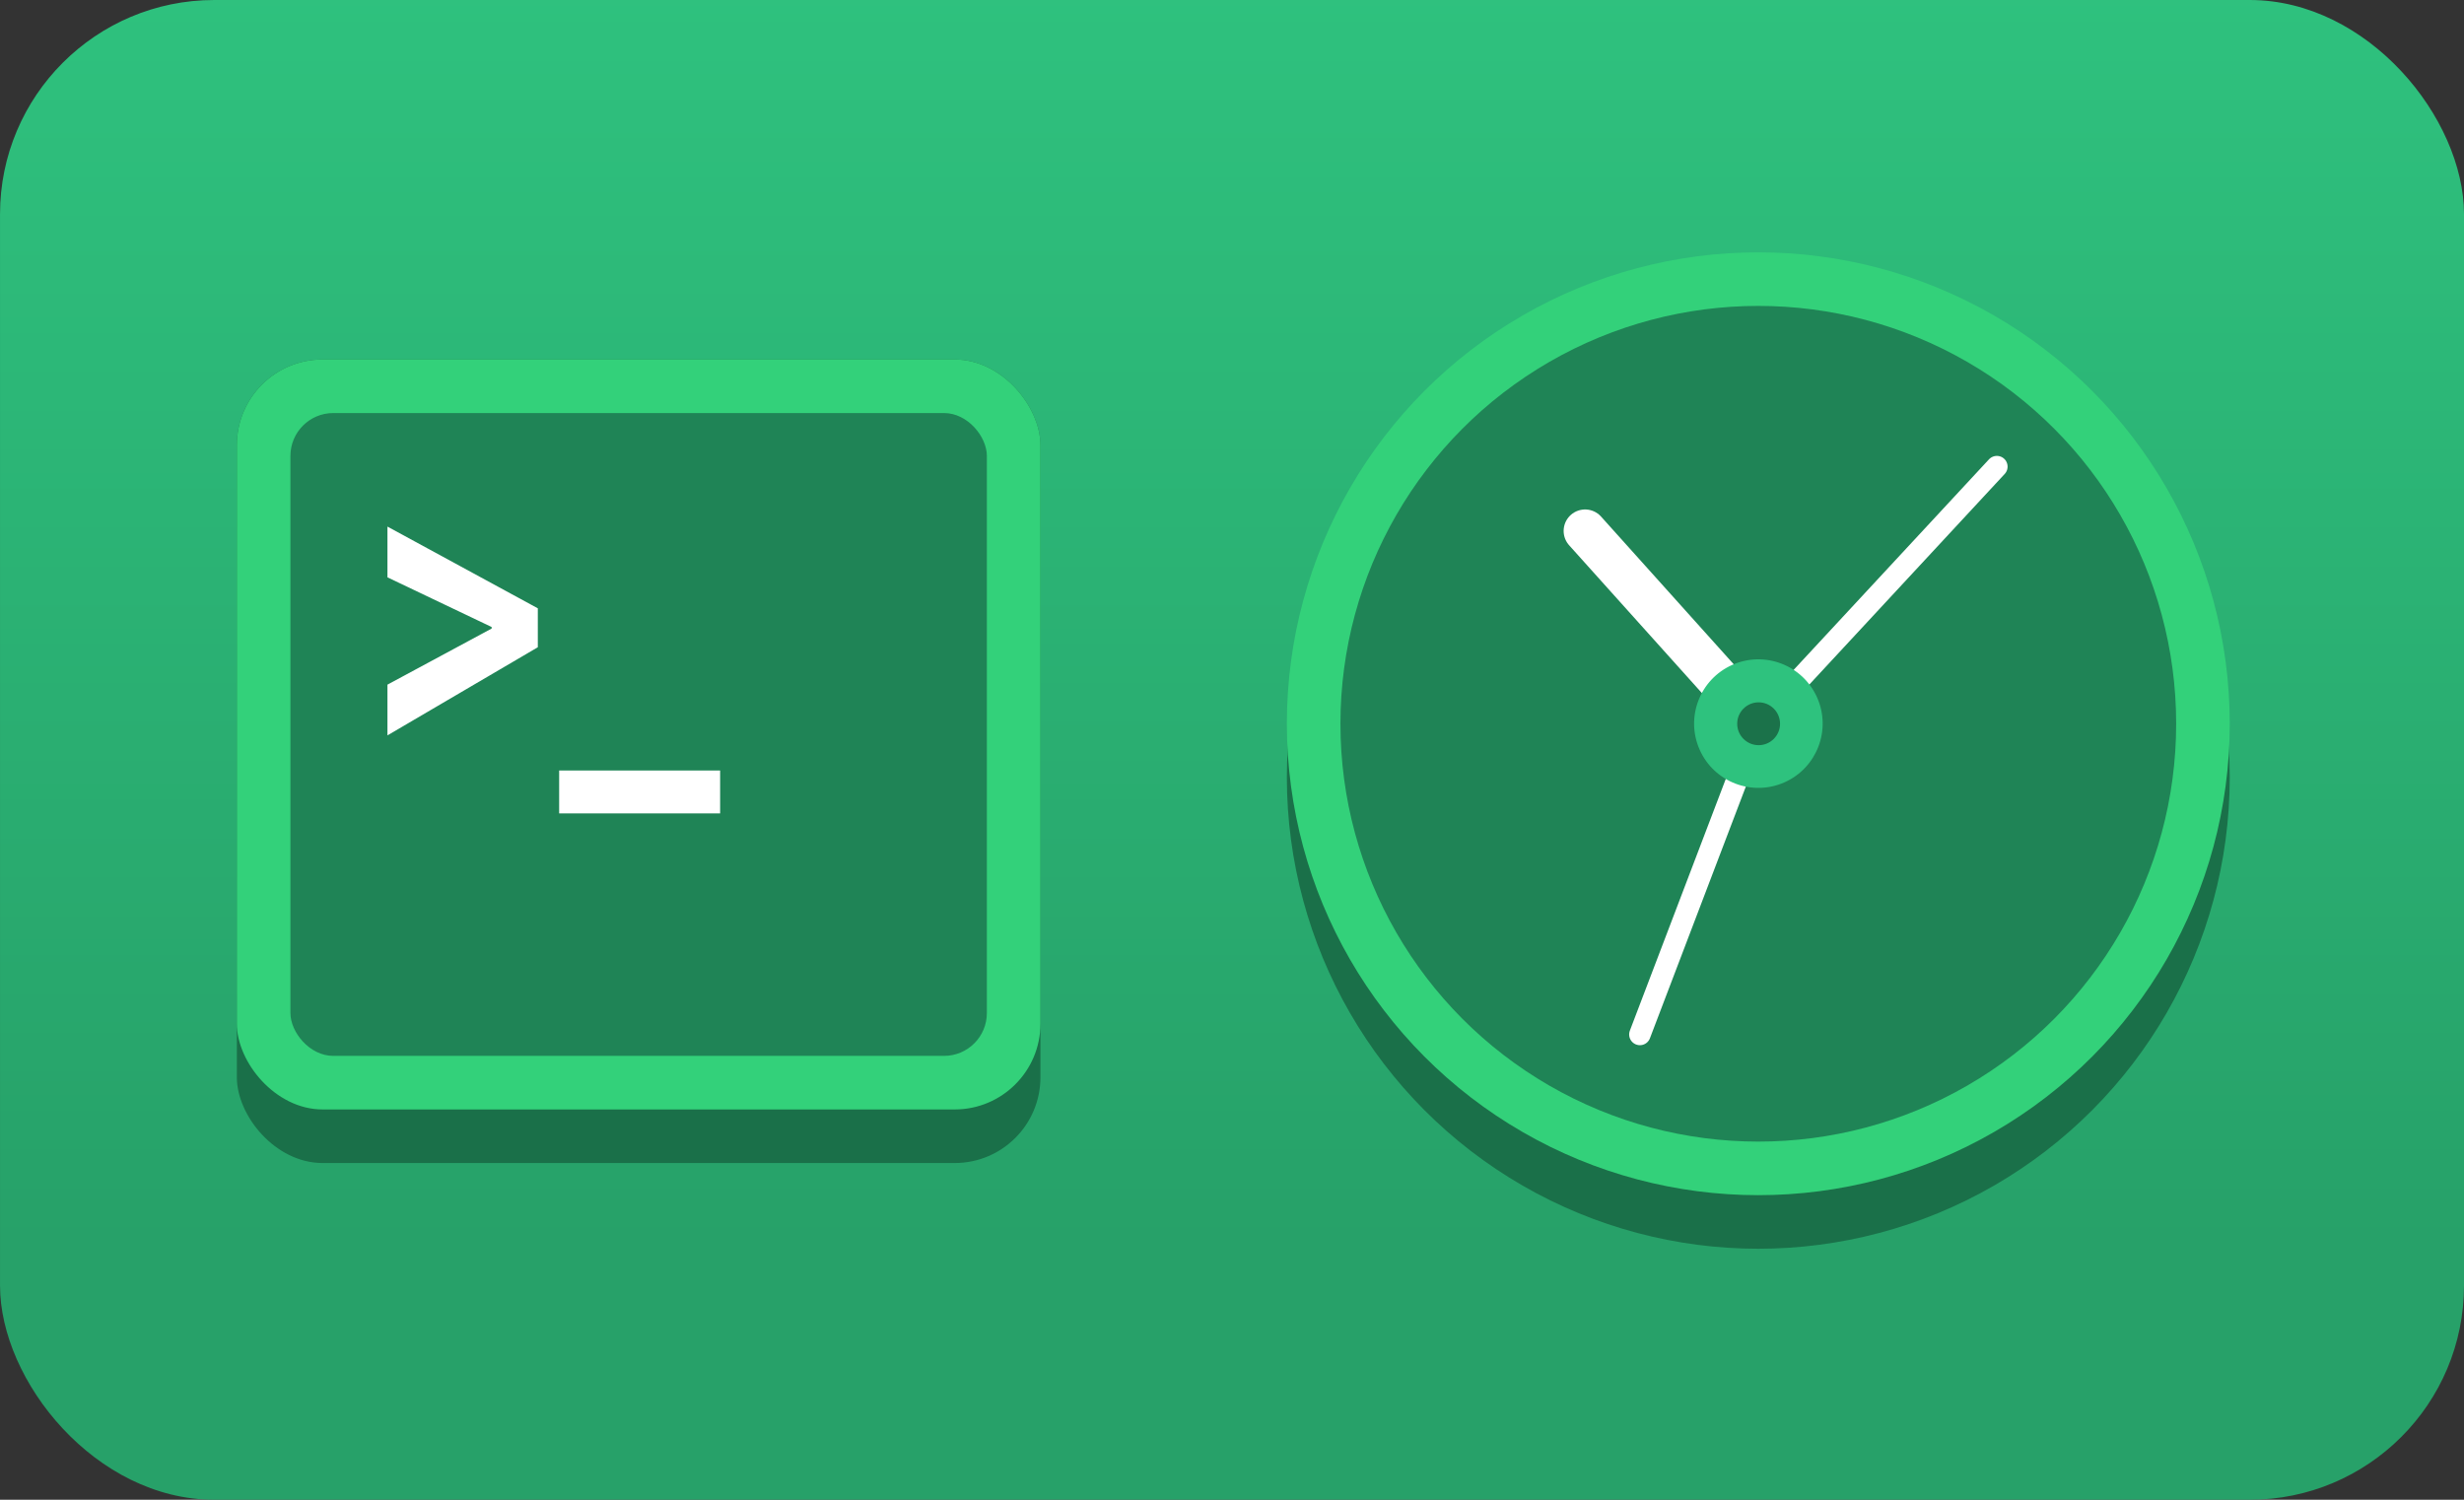 <?xml version="1.0" encoding="UTF-8" standalone="no"?>
<svg
   height="140"
   width="230"
   version="1.1"
   id="svg15230"
   sodipodi:docname="guidelines-appicons-dark.svg"
   inkscape:version="1.3.2 (091e20ef0f, 2023-11-25)"
   xmlns:inkscape="http://www.inkscape.org/namespaces/inkscape"
   xmlns:sodipodi="http://sodipodi.sourceforge.net/DTD/sodipodi-0.dtd"
   xmlns:xlink="http://www.w3.org/1999/xlink"
   xmlns="http://www.w3.org/2000/svg"
   xmlns:svg="http://www.w3.org/2000/svg">
  <rect width="100%" height="100%" fill="#333333" stroke="none"/>
  <defs
     id="defs15234">
    <linearGradient
       id="linearGradient1"
       inkscape:collect="always">
      <stop
         style="stop-color:#26a269;stop-opacity:1"
         offset="0"
         id="stop1" />
      <stop
         style="stop-color:#2ec27e;stop-opacity:1"
         offset="1"
         id="stop2" />
    </linearGradient>
    <linearGradient
       inkscape:collect="always"
       xlink:href="#linearGradient1"
       id="linearGradient2"
       x1="100"
       y1="115"
       x2="100"
       y2="0"
       gradientUnits="userSpaceOnUse" />
  </defs>
  <sodipodi:namedview
     id="namedview15232"
     pagecolor="#505050"
     bordercolor="#ffffff"
     borderopacity="1"
     inkscape:showpageshadow="0"
     inkscape:pageopacity="0"
     inkscape:pagecheckerboard="1"
     inkscape:deskcolor="#505050"
     showgrid="false"
     inkscape:current-layer="svg15230"
     inkscape:zoom="2.1516249"
     inkscape:cx="105.50166"
     inkscape:cy="95.741594"
     inkscape:window-width="1920"
     inkscape:window-height="1011"
     inkscape:window-x="0"
     inkscape:window-y="0"
     inkscape:window-maximized="1">
    <inkscape:grid
       id="grid1"
       units="px"
       originx="0"
       originy="0"
       spacingx="1"
       spacingy="1"
       empcolor="#3f3fff"
       empopacity="0.251"
       color="#3f3fff"
       opacity="0.125"
       empspacing="5"
       dotted="false"
       gridanglex="30"
       gridanglez="30"
       visible="false" />
  </sodipodi:namedview>
  <rect
     style="font-variation-settings:normal;opacity:1;vector-effect:none;fill:url(#linearGradient2);fill-opacity:0.99;stroke:none;stroke-width:18;stroke-linecap:round;stroke-linejoin:miter;stroke-miterlimit:4;stroke-dasharray:none;stroke-dashoffset:26.4;stroke-opacity:1;-inkscape-stroke:none;stop-color:#000000;stop-opacity:1"
     width="230"
     height="140"
     x="0.001"
     ry="20"
     rx="20"
     id="rect15200"
     y="0" />
  <g
     transform="translate(-858 -431.5) scale(3.78)"
     id="g15228">
    <circle
       style="fill:#1a7049;fill-opacity:1;stroke:none;stroke-width:1.587;stroke-linecap:round;stroke-linejoin:round;stroke-miterlimit:4;stroke-dasharray:none;stroke-dashoffset:26.4;stroke-opacity:1"
       cx="270.404"
       cy="133.35"
       r="11.642"
       id="circle15202" />
    <rect
       style="fill:#1a7049;fill-opacity:1;stroke:none;stroke-width:4.763;stroke-linecap:round;stroke-dashoffset:26.4"
       width="19.844"
       height="19.844"
       x="232.833"
       y="123.031"
       ry="2.117"
       rx="2.117"
       id="rect15204" />
    <rect
       style="fill:#33d17a;fill-opacity:1;stroke:none;stroke-width:4.763;stroke-linecap:round;stroke-dashoffset:26.4"
       width="19.844"
       height="18.521"
       x="232.833"
       y="123.031"
       ry="2.117"
       rx="2.117"
       id="rect15206" />
    <rect
       style="fill:#1f8456;fill-opacity:1;stroke:none;stroke-width:4.763;stroke-linecap:round;stroke-dashoffset:26.4"
       width="17.198"
       height="15.875"
       x="234.156"
       y="124.354"
       rx="1.058"
       ry="1.058"
       id="rect15208" />
    <g
       style="display:inline;fill:#fff;fill-opacity:1;enable-background:new"
       id="g15212">
      <path
         d="M48.012 214.888 34 207.272V212l9.71 4.63v.142L34 222v4.728l14.012-8.214zM50 230v4h15v-4z"
         style="font-style:normal;font-variant:normal;font-weight:700;font-stretch:normal;font-size:medium;line-height:1.25;font-family:'Source Code Pro';-inkscape-font-specification:'Source Code Pro, Bold';font-variant-ligatures:normal;font-variant-caps:normal;font-variant-numeric:normal;font-feature-settings:normal;text-align:start;letter-spacing:0;word-spacing:0;writing-mode:lr-tb;text-anchor:start;fill:#fff;fill-opacity:1;stroke:none;stroke-width:.25"
         transform="translate(227.542 72.231) scale(.265)"
         id="path15210" />
    </g>
    <circle
       style="fill:#33d17a;fill-opacity:1;stroke:none;stroke-width:1.587;stroke-linecap:round;stroke-linejoin:round;stroke-miterlimit:4;stroke-dasharray:none;stroke-dashoffset:26.4;stroke-opacity:1"
       cx="270.404"
       cy="132.027"
       r="11.642"
       id="circle15214" />
    <circle
       style="fill:#1f8456;fill-opacity:1;stroke:none;stroke-width:1.587;stroke-linecap:round;stroke-linejoin:round;stroke-miterlimit:4;stroke-dasharray:none;stroke-dashoffset:26.4;stroke-opacity:1"
       cx="270.404"
       cy="132.027"
       r="10.319"
       id="circle15216" />
    <g
       transform="translate(3.333 .271)"
       id="g15226">
      <path
         d="m267.071 131.756-4.277-4.762"
         style="display:inline;fill:#c0bfbc;fill-rule:evenodd;stroke:#fff;stroke-width:1.06;stroke-linecap:round;stroke-linejoin:miter;stroke-opacity:1;enable-background:new"
         id="path15218" />
      <path
         style="display:inline;fill:none;fill-rule:evenodd;stroke:#fff;stroke-width:.53;stroke-linecap:round;stroke-linejoin:miter;stroke-opacity:1;enable-background:new"
         d="m267.071 131.756 5.891-6.35m-5.891 6.35-2.924 7.673"
         id="path15220" />
      <circle
         transform="rotate(-24.04)"
         style="color:#000;clip-rule:nonzero;display:inline;overflow:visible;visibility:visible;color-interpolation:sRGB;color-interpolation-filters:linearRGB;fill:#2ec27e;fill-opacity:1;fill-rule:nonzero;stroke:none;stroke-width:2.056;stroke-linecap:round;stroke-linejoin:round;stroke-miterlimit:4;stroke-dasharray:none;stroke-dashoffset:0;stroke-opacity:1;marker:none;color-rendering:auto;image-rendering:auto;shape-rendering:auto;text-rendering:auto;enable-background:accumulate"
         cx="190.235"
         cy="229.123"
         r="1.587"
         id="circle15222" />
      <circle
         style="color:#000;clip-rule:nonzero;display:inline;overflow:visible;visibility:visible;color-interpolation:sRGB;color-interpolation-filters:linearRGB;fill:#1b724a;fill-opacity:1;fill-rule:nonzero;stroke:none;stroke-width:2.12;stroke-linecap:round;stroke-linejoin:round;stroke-miterlimit:4;stroke-dasharray:none;stroke-dashoffset:0;stroke-opacity:1;marker:none;color-rendering:auto;image-rendering:auto;shape-rendering:auto;text-rendering:auto;enable-background:accumulate"
         cx="267.079"
         cy="131.756"
         r=".529"
         id="circle15224" />
    </g>
  </g>
</svg>
